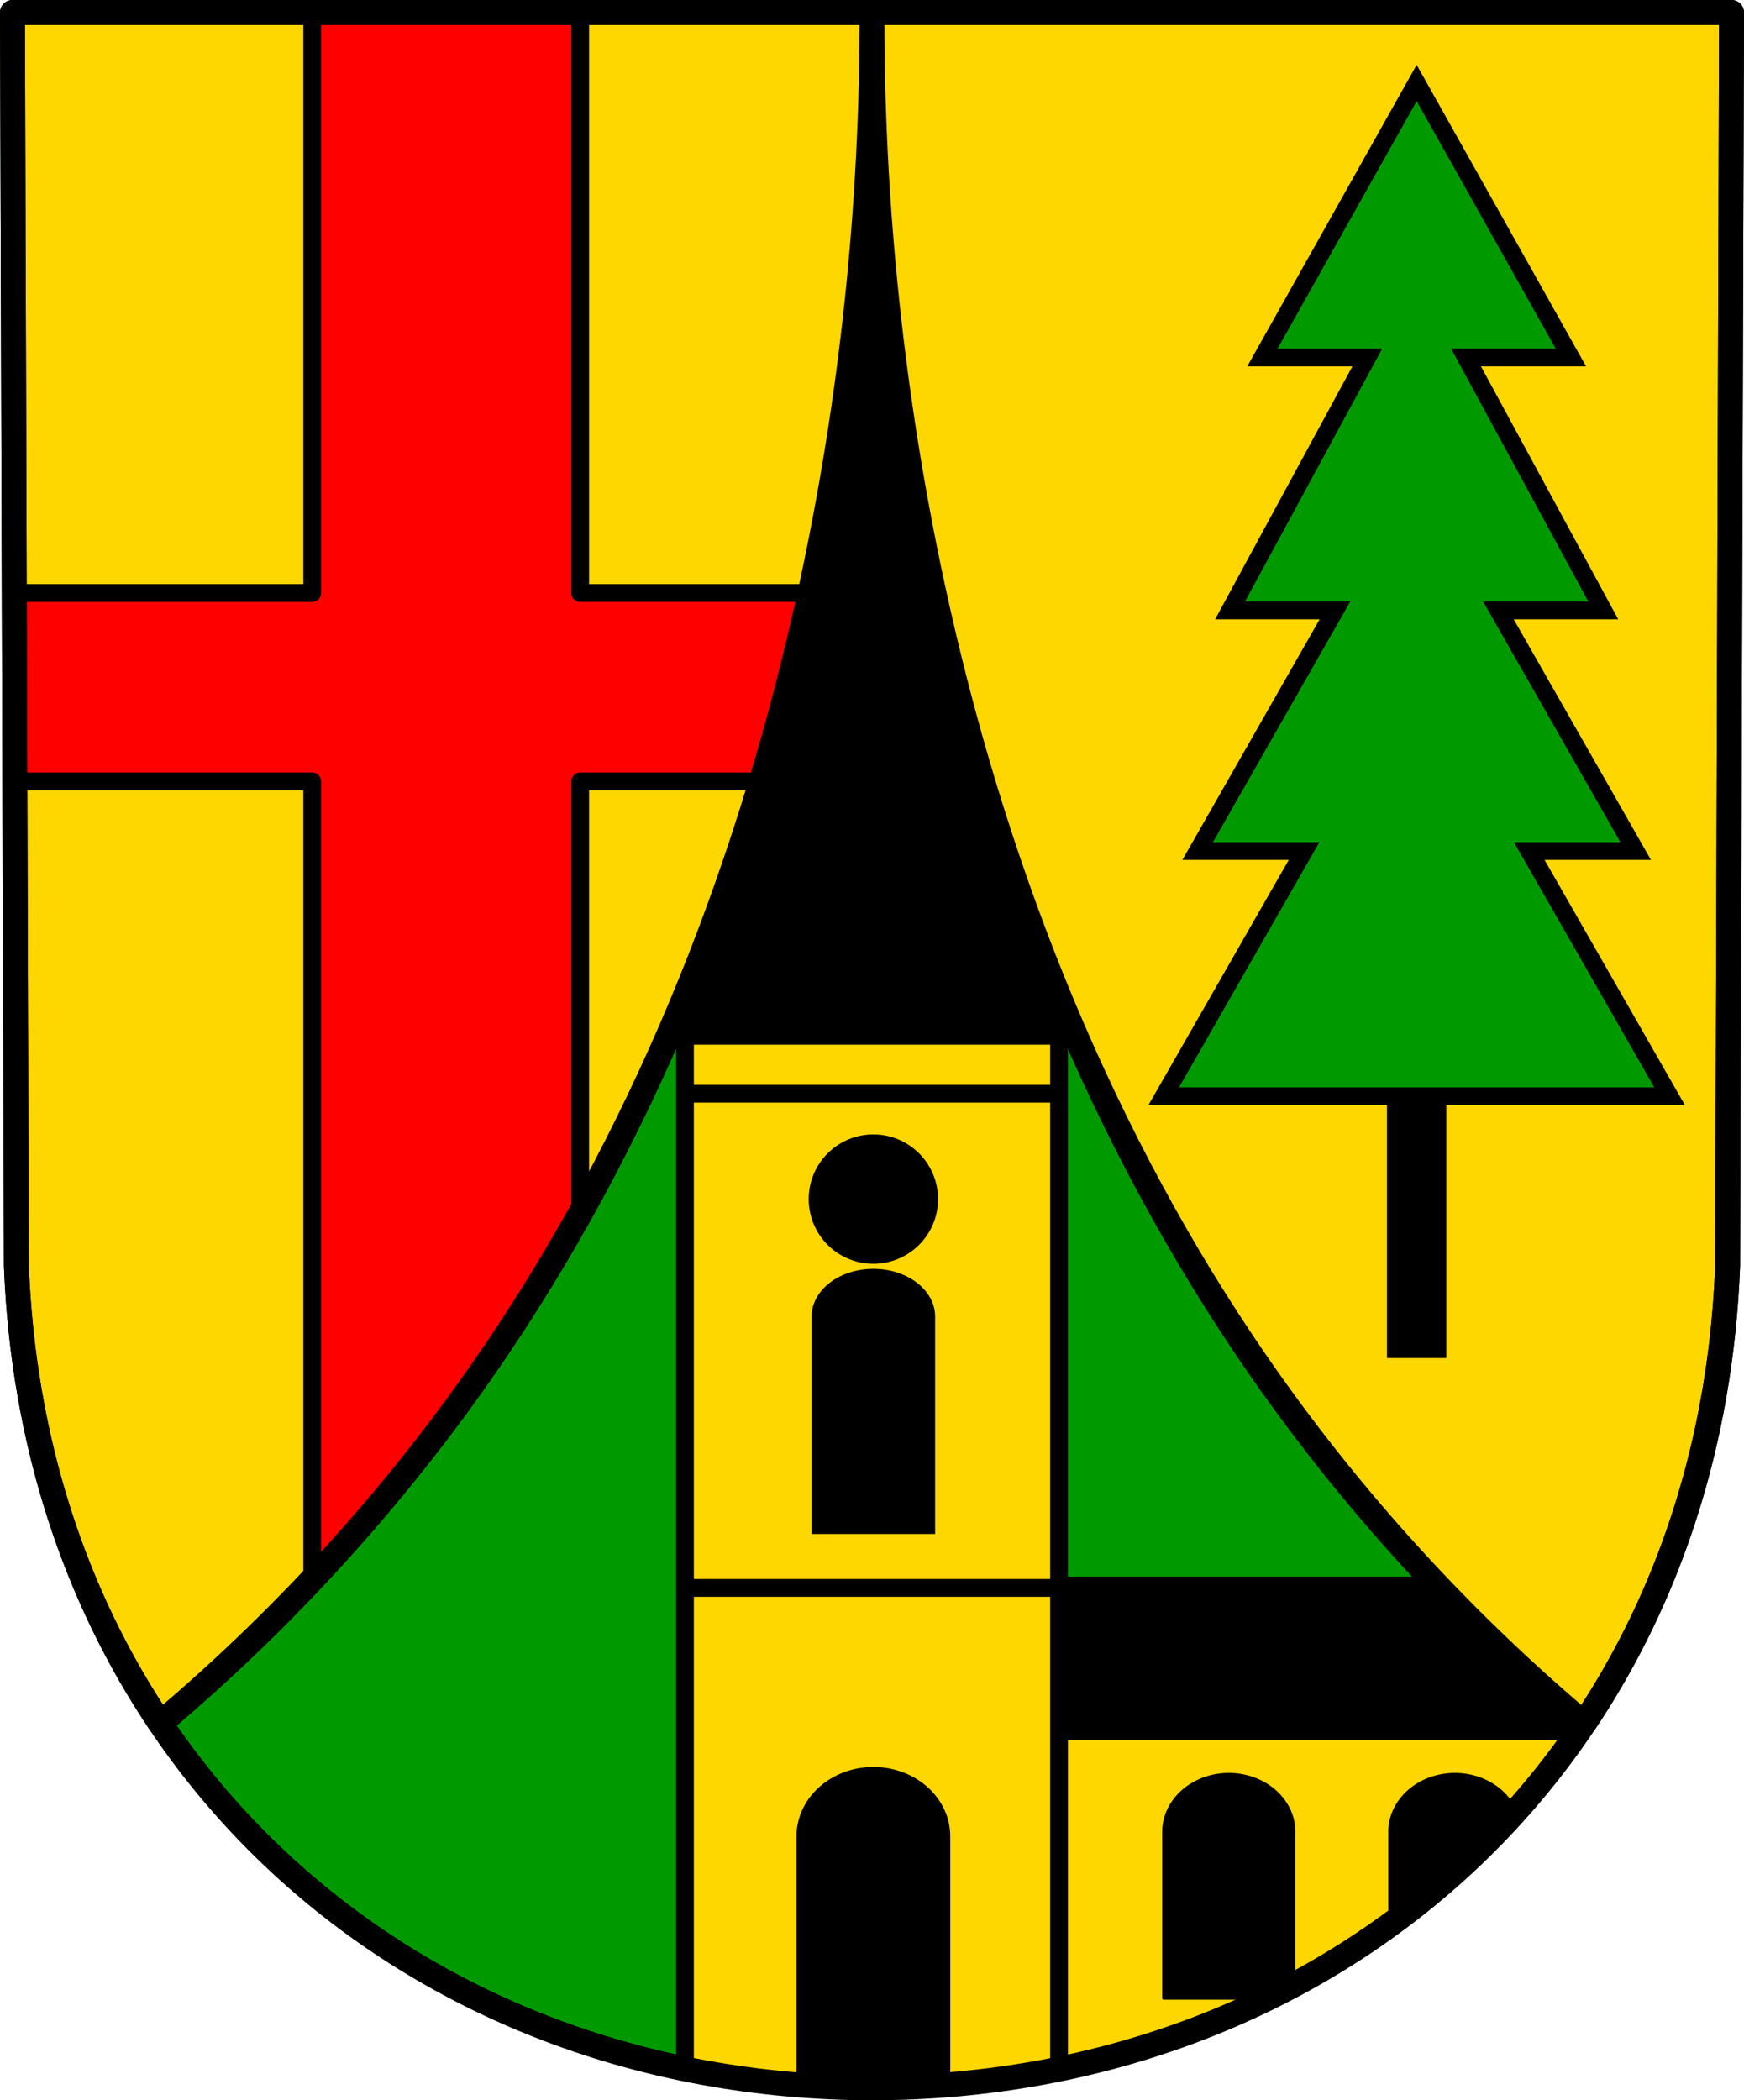 <?xml version="1.0" encoding="UTF-8" standalone="no"?>
<!-- Created with Inkscape (http://www.inkscape.org/) -->

<svg
   xmlns:dc="http://purl.org/dc/elements/1.1/"
   xmlns:cc="http://creativecommons.org/ns#"
   xmlns:rdf="http://www.w3.org/1999/02/22-rdf-syntax-ns#"
   xmlns:svg="http://www.w3.org/2000/svg"
   xmlns="http://www.w3.org/2000/svg"
   xmlns:sodipodi="http://sodipodi.sourceforge.net/DTD/sodipodi-0.dtd"
   xmlns:inkscape="http://www.inkscape.org/namespaces/inkscape"
   width="129.795mm"
   height="156.293mm"
   viewBox="0 0 129.795 156.293"
   version="1.1"
   id="svg865"
   inkscape:version="0.92.5 (2060ec1f9f, 2020-04-08)"
   sodipodi:docname="DEU Farschweiler COA.svg">
  <defs
     id="defs859">
    <inkscape:path-effect
       effect="spiro"
       id="path-effect4401"
       is_visible="true" />
    <inkscape:path-effect
       effect="spiro"
       id="path-effect3644"
       is_visible="true" />
    <inkscape:path-effect
       effect="spiro"
       id="path-effect3636"
       is_visible="true" />
    <inkscape:path-effect
       effect="spiro"
       id="path-effect3544"
       is_visible="true" />
    <inkscape:path-effect
       effect="spiro"
       id="path-effect3466"
       is_visible="true" />
    <inkscape:path-effect
       effect="spiro"
       id="path-effect3544-2"
       is_visible="true" />
    <inkscape:path-effect
       effect="spiro"
       id="path-effect3644-8"
       is_visible="true" />
    <inkscape:path-effect
       effect="spiro"
       id="path-effect3644-3"
       is_visible="true" />
    <inkscape:path-effect
       effect="spiro"
       id="path-effect3636-0"
       is_visible="true" />
    <inkscape:path-effect
       effect="spiro"
       id="path-effect1727-0-1"
       is_visible="true" />
    <inkscape:path-effect
       effect="spiro"
       id="path-effect1731-8-3"
       is_visible="true" />
    <inkscape:path-effect
       effect="spiro"
       id="path-effect1727-3"
       is_visible="true" />
    <inkscape:path-effect
       effect="spiro"
       id="path-effect1731-7"
       is_visible="true" />
    <inkscape:path-effect
       effect="spiro"
       id="path-effect841-8"
       is_visible="true" />
    <inkscape:path-effect
       effect="spiro"
       id="path-effect4401-9"
       is_visible="true" />
  </defs>
  <sodipodi:namedview
     id="base"
     pagecolor="#ffffff"
     bordercolor="#666666"
     borderopacity="1.0"
     inkscape:pageopacity="0.0"
     inkscape:pageshadow="2"
     inkscape:zoom="1.3424408"
     inkscape:cx="245.28161"
     inkscape:cy="295.35751"
     inkscape:document-units="mm"
     inkscape:current-layer="layer1"
     showgrid="false"
     inkscape:window-width="1920"
     inkscape:window-height="1046"
     inkscape:window-x="-11"
     inkscape:window-y="-11"
     inkscape:window-maximized="1"
     fit-margin-top="0"
     fit-margin-left="0"
     fit-margin-right="0"
     fit-margin-bottom="0"
     inkscape:snap-global="false"
     inkscape:snap-midpoints="true"
     inkscape:snap-smooth-nodes="true" />
  <g
     inkscape:label="Ebene 1"
     inkscape:groupmode="layer"
     id="layer1"
     transform="translate(119.53,163.483)">
    <path
       style="fill:#000000;fill-opacity:1;fill-rule:evenodd;stroke:none;stroke-width:1.852;stroke-linecap:round;stroke-linejoin:round;stroke-miterlimit:4;stroke-dasharray:none;stroke-opacity:1"
       inkscape:connector-curvature="0"
       d="m 9.339,-162.557 -0.292,93.27 c -1.424,37.037 -29.559,61.15 -63.679,61.171 -34.089,-0.045 -62.235,-24.169 -63.679,-61.171 l -0.292,-93.27 h 63.97 z"
       id="path10563-0-6-2-6-0-0"
       sodipodi:nodetypes="ccccccc" />
    <path
       style="opacity:1;fill:#009a00;fill-opacity:1;fill-rule:evenodd;stroke:none;stroke-width:5;stroke-linecap:round;stroke-linejoin:miter;stroke-miterlimit:4;stroke-dasharray:none;stroke-opacity:1;paint-order:normal"
       d="M 31.262 291.334 L 31.262 461.219 C 71.472 539.832 152.557 587.091 245.281 587.215 C 326.762 587.165 399.208 550.758 442.867 488.65 L 293.033 488.65 L 293.033 442.74 L 450.113 442.74 L 450.113 477.672 C 453.373 472.409 456.443 466.987 459.301 461.4 L 459.301 291.334 L 31.262 291.334 z "
       transform="matrix(0.265,0,0,0.265,-119.53,-163.483)"
       id="rect4649" />
    <path
       inkscape:connector-curvature="0"
       style="fill:#ffd700;stroke:none;stroke-width:1.852;stroke-linecap:round;stroke-linejoin:round;stroke-miterlimit:4;stroke-dasharray:none;stroke-opacity:1;fill-opacity:1"
       d="m -118.603,-162.557 0.292,93.27 c 0.513,13.14 4.396,24.655 10.714,34.045 9.674,-8.162 18.216,-17.667 25.272,-28.175 11.408,-16.989 18.876,-36.442 23.191,-56.446 3.023,-14.015 4.535,-28.356 4.5,-42.694 z m 63.97,0 c -0.035,14.338 1.477,28.679 4.5,42.694 4.315,20.004 11.783,39.457 23.191,56.446 7.062,10.516 15.612,20.027 25.294,28.193 C 4.665,-44.616 8.541,-56.135 9.047,-69.286 l 0.292,-93.27 z"
       id="path4399-5" />
    <path
       style="opacity:1;fill:#ff0000;fill-opacity:1;fill-rule:evenodd;stroke:#000000;stroke-width:5;stroke-linecap:round;stroke-linejoin:round;stroke-miterlimit:4;stroke-dasharray:none;stroke-opacity:1;paint-order:normal"
       d="M 87.693,3.5 V 166.518 H 4.012 l 0.166,52.922 H 87.693 v 224.941 c 19.414,-20.562 37.156,-42.7 52.922,-66.178 7.942,-11.828 15.376,-23.974 22.326,-36.389 v -122.375 h 51.295 c 5.242,-17.46 9.784,-35.131 13.664,-52.922 H 162.941 V 3.5 Z"
       transform="matrix(0.265,0,0,0.265,-119.53,-163.483)"
       id="rect4487-0"
       inkscape:connector-curvature="0"
       sodipodi:nodetypes="cccccccccccccc" />
    <path
       inkscape:connector-curvature="0"
       style="fill:none;fill-opacity:1;stroke:#000000;stroke-width:1.852;stroke-linecap:round;stroke-linejoin:round;stroke-miterlimit:4;stroke-dasharray:none;stroke-opacity:1"
       d="m -118.603,-162.557 0.292,93.27 c 0.513,13.14 4.396,24.655 10.714,34.045 9.674,-8.162 18.216,-17.667 25.272,-28.175 11.408,-16.989 18.876,-36.442 23.191,-56.446 3.023,-14.015 4.535,-28.356 4.5,-42.694 z m 63.97,0 c -0.035,14.338 1.477,28.679 4.5,42.694 4.315,20.004 11.783,39.457 23.191,56.446 7.062,10.516 15.612,20.027 25.294,28.193 6.313,-9.392 10.189,-20.912 10.695,-34.063 l 0.292,-93.27 z"
       id="path4399-5-6" />
    <rect
       style="opacity:1;fill:#000000;fill-opacity:1;fill-rule:evenodd;stroke:#000000;stroke-width:1.323;stroke-linecap:round;stroke-linejoin:miter;stroke-miterlimit:4;stroke-dasharray:none;stroke-opacity:1;paint-order:normal"
       id="rect4576-5"
       width="3.099"
       height="21.233"
       x="-15.646"
       y="-84.316" />
    <path
       inkscape:connector-curvature="0"
       style="fill:#009a00;stroke:#000000;stroke-width:1.323;stroke-linecap:round;stroke-linejoin:miter;stroke-miterlimit:4;stroke-dasharray:none;stroke-opacity:1;fill-opacity:1"
       d="m -14.097,-157.31 -11.477,20.429 h 7.805 l -10.215,18.823 h 7.805 l -10.215,17.904 h 7.919 L -32.92,-81.906 H -14.097 4.726 L -5.719,-100.154 H 2.201 L -8.014,-118.059 h 7.805 l -10.215,-18.823 h 7.805 z"
       id="path4558-4" />
    <path
       style="opacity:1;fill:#ffd700;fill-opacity:1;fill-rule:evenodd;stroke:none;stroke-width:5;stroke-linecap:round;stroke-linejoin:miter;stroke-miterlimit:4;stroke-dasharray:none;stroke-opacity:1;paint-order:normal"
       d="M 293.033 488.65 L 293.033 582.883 C 354.648 571.533 407.948 538.304 442.855 488.65 L 293.033 488.65 z "
       transform="matrix(0.265,0,0,0.265,-119.53,-163.483)"
       id="rect4687" />
    <path
       inkscape:connector-curvature="0"
       style="opacity:1;fill:#000000;fill-opacity:1;fill-rule:evenodd;stroke:#000000;stroke-width:0.265;stroke-linecap:round;stroke-linejoin:round;stroke-miterlimit:4;stroke-dasharray:none;stroke-opacity:1;paint-order:normal"
       d="m -28.077,-31.417 a 4.826,4.261 0 0 0 -4.826,4.261 v 12.352 h 7.773 c 0.633,-0.311 1.258,-0.635 1.879,-0.966 v -11.386 a 4.826,4.261 0 0 0 -4.826,-4.261 z m 16.824,0 a 4.826,4.261 0 0 0 -4.826,4.261 v 6.898 c 3.392,-2.467 6.517,-5.282 9.33,-8.416 a 4.826,4.261 0 0 0 -4.504,-2.744 z"
       id="rect4705-1" />
    <path
       style="opacity:1;fill:#ffd700;fill-opacity:1;fill-rule:evenodd;stroke:#000000;stroke-width:1.323;stroke-linecap:round;stroke-linejoin:miter;stroke-miterlimit:4;stroke-dasharray:none;stroke-opacity:1;paint-order:normal"
       d="m -68.551,-86.401 v 76.879 c 4.485,0.921 9.144,1.4 13.92,1.407 4.776,-0.003 9.434,-0.479 13.919,-1.395 V -86.401 Z"
       id="rect4631"
       inkscape:connector-curvature="0" />
    <path
       style="fill:none;stroke:#000000;stroke-width:1.323;stroke-linecap:butt;stroke-linejoin:miter;stroke-miterlimit:4;stroke-dasharray:none;stroke-opacity:1"
       d="m -68.586,-45.315 h 27.908"
       id="path4667"
       inkscape:connector-curvature="0" />
    <path
       style="fill:none;stroke:#000000;stroke-width:1.323;stroke-linecap:butt;stroke-linejoin:miter;stroke-miterlimit:4;stroke-dasharray:none;stroke-opacity:1"
       d="m -68.586,-82.093 h 27.908"
       id="path4667-4"
       inkscape:connector-curvature="0" />
    <path
       style="opacity:1;fill:#000000;fill-opacity:1;fill-rule:evenodd;stroke:none;stroke-width:1;stroke-linecap:round;stroke-linejoin:round;stroke-miterlimit:4;stroke-dasharray:none;stroke-opacity:1;paint-order:normal"
       d="M 245.281 318.562 A 18.163 18.163 0 0 0 227.117 336.727 A 18.163 18.163 0 0 0 245.281 354.891 A 18.163 18.163 0 0 0 263.445 336.727 A 18.163 18.163 0 0 0 245.281 318.562 z M 245.281 356.307 A 17.346 13.398 0 0 0 227.936 369.703 L 227.936 430.764 L 262.627 430.764 L 262.627 369.703 A 17.346 13.398 0 0 0 245.281 356.307 z M 245.281 496.195 A 21.594 19.47 0 0 0 223.688 515.666 L 223.688 586.309 C 230.806 586.891 238.005 587.205 245.281 587.215 C 252.557 587.21 259.757 586.901 266.875 586.324 L 266.875 515.666 A 21.594 19.47 0 0 0 245.281 496.195 z "
       transform="matrix(0.265,0,0,0.265,-119.53,-163.483)"
       id="rect4780" />
    <path
       style="fill:none;fill-rule:evenodd;stroke:#000000;stroke-width:1.852;stroke-linecap:round;stroke-linejoin:round;stroke-miterlimit:4;stroke-dasharray:none;stroke-opacity:1"
       inkscape:connector-curvature="0"
       d="m 9.339,-162.557 -0.292,93.27 C 7.623,-32.249 -20.512,-8.136 -54.632,-8.115 -88.721,-8.161 -116.867,-32.284 -118.311,-69.286 l -0.292,-93.27 h 63.97 z"
       id="path10563-0-6-2-6-0"
       sodipodi:nodetypes="ccccccc" />
  </g>
</svg>
